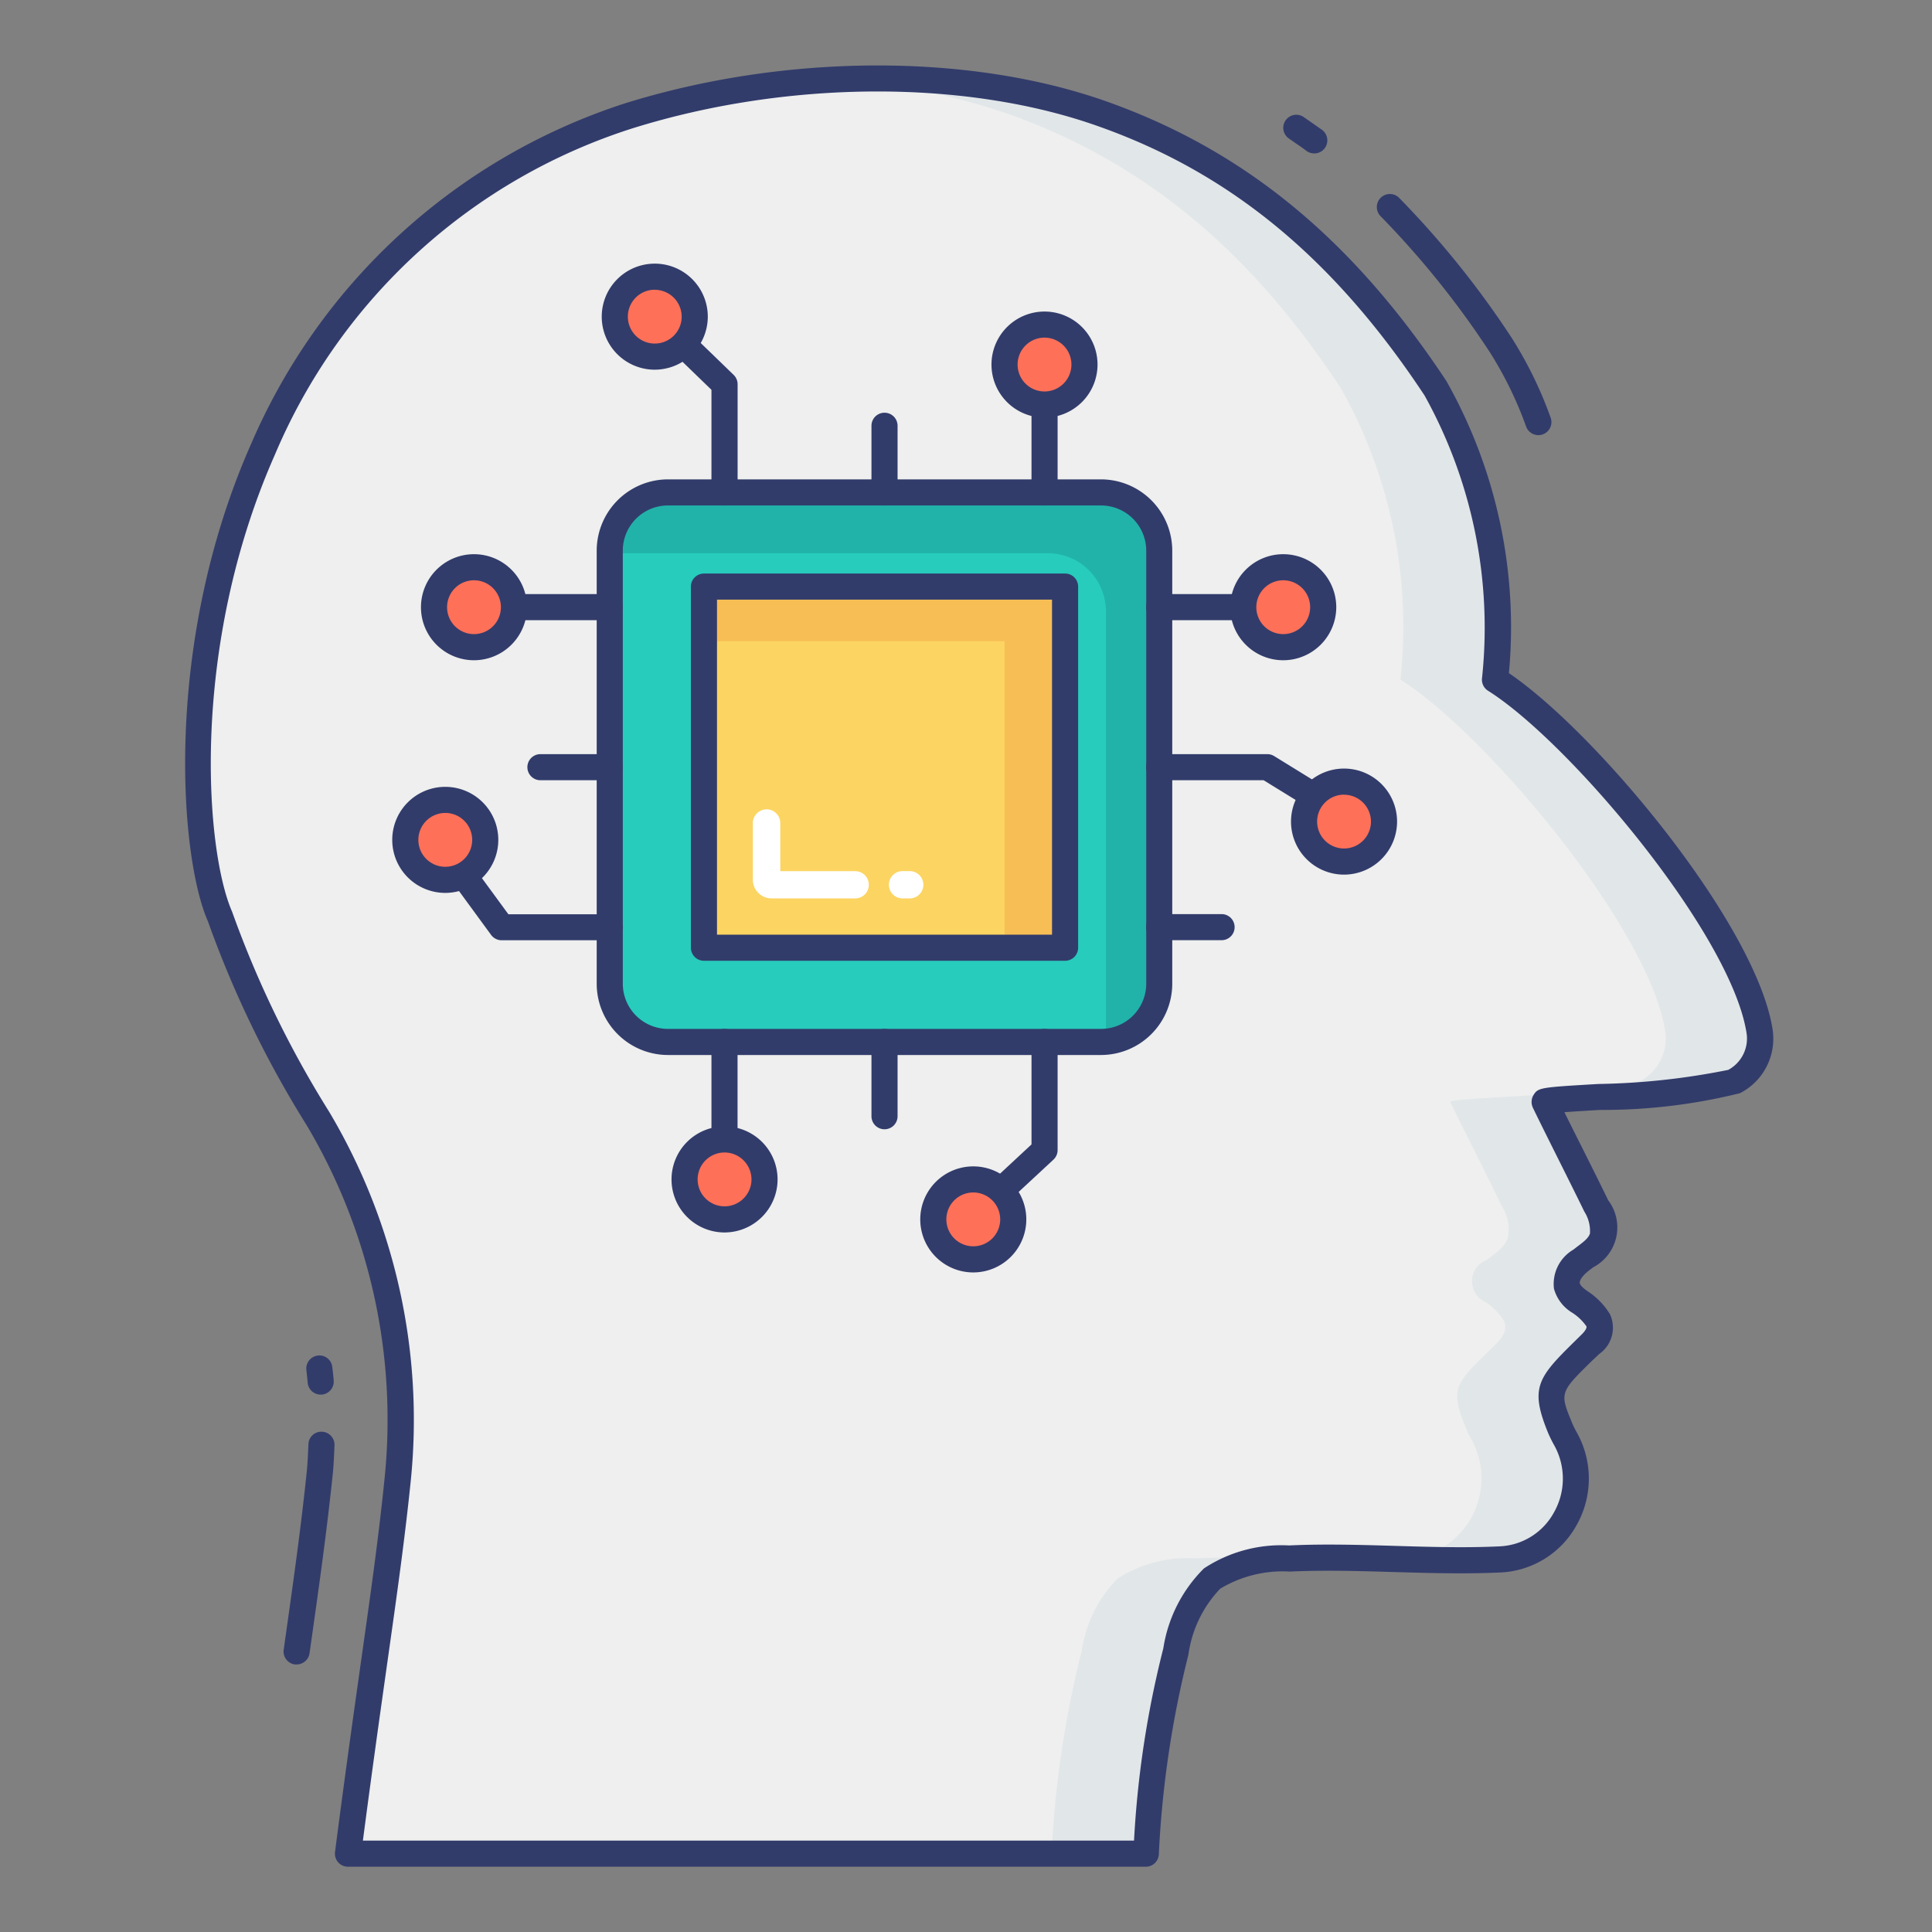 <svg id="color_line" height="512" viewBox="0 0 74 74" width="512" xmlns="http://www.w3.org/2000/svg" data-name="color line"><rect x="0" y="0" width="74" height="74" fill="#808080" stroke="none"/><path d="m57.259 26.033a18.7 18.7 0 0 0 -2.278-11.163c-3.238-4.9-7.186-8.534-12.725-10.5s-12.534-1.689-18.156.06c-17.682 5.922-17.606 26.29-15.665 30.69a39.509 39.509 0 0 0 3.745 7.716 22.436 22.436 0 0 1 3.057 13.819c-.4 3.953-1.007 7.381-1.905 14.342h30.568a39.269 39.269 0 0 1 1.147-7.743 5.007 5.007 0 0 1 1.388-2.8 4.963 4.963 0 0 1 2.965-.764c2.64-.124 5.415.158 8.055.034h.028a3.1 3.1 0 0 0 2.5-4.591 4.554 4.554 0 0 1 -.215-.43c-.65-1.579-.384-1.707 1.139-3.207.406-.384.429-.7.3-.936a2.5 2.5 0 0 0 -.688-.688.868.868 0 0 1 .045-1.613c.316-.248.688-.474.812-.857a1.673 1.673 0 0 0 -.237-1.207c-.6-1.23-1.376-2.754-1.973-3.984-.079-.18 6.2-.256 7.256-.786a1.856 1.856 0 0 0 .97-1.94c-.631-3.974-6.892-11.422-10.133-13.452z" fill="#eeefee"/><path d="m49.25 59.7a4.7 4.7 0 0 0 -2.82.76 5.017 5.017 0 0 0 -1.39 2.79 38.8 38.8 0 0 0 -1.14 7.75h-3.62a39.286 39.286 0 0 1 1.15-7.75 5 5 0 0 1 1.38-2.79 4.98 4.98 0 0 1 2.97-.77c1.14-.05 2.3-.03 3.47.01z" fill="#e1e6e9"/><path d="m67.39 39.48a1.846 1.846 0 0 1 -.97 1.94c-1.05.53-7.25.61-7.25.79.59 1.23 1.37 2.75 1.97 3.98a1.713 1.713 0 0 1 .24 1.21 2.113 2.113 0 0 1 -.82.86.865.865 0 0 0 -.04 1.61 2.663 2.663 0 0 1 .69.69c.12.24.1.55-.31.93-1.52 1.5-1.79 1.63-1.14 3.21.06.14.14.28.22.43a3.1 3.1 0 0 1 -2.5 4.59h-.03c-1.18.06-2.38.03-3.59 0a3.1 3.1 0 0 0 2.5-4.59 3.391 3.391 0 0 1 -.21-.43c-.65-1.58-.39-1.71 1.14-3.21.4-.38.43-.69.3-.93a2.388 2.388 0 0 0 -.69-.69.869.869 0 0 1 .05-1.61c.32-.25.69-.48.81-.86a1.664 1.664 0 0 0 -.24-1.21c-.59-1.23-1.37-2.75-1.97-3.98 0-.18 6.21-.26 7.26-.79a1.86 1.86 0 0 0 .97-1.94c-.63-3.97-6.9-11.42-10.14-13.45a18.6 18.6 0 0 0 -2.28-11.16c-3.23-4.9-7.18-8.53-12.72-10.5a24.343 24.343 0 0 0 -6.8-1.31 26.829 26.829 0 0 1 10.42 1.31c5.53 1.97 9.48 5.6 12.72 10.5a18.746 18.746 0 0 1 2.28 11.16c3.24 2.03 9.5 9.48 10.13 13.45z" fill="#e1e6e9"/><path d="m53.82 59.72c-1.5.07-3.04.02-4.57-.02a.756.756 0 0 1 .15-.01c1.45-.07 2.93-.01 4.42.03z" fill="#e1e6e9"/><path d="m25.585 18.86h16.589a2.23 2.23 0 0 1 2.23 2.23v16.589a2.23 2.23 0 0 1 -2.23 2.23h-16.588a2.231 2.231 0 0 1 -2.231-2.231v-16.588a2.23 2.23 0 0 1 2.23-2.23z" fill="#27ccbc"/><path d="m44.4 21.09v16.59a2.216 2.216 0 0 1 -2.04 2.22v-16.48a2.226 2.226 0 0 0 -2.23-2.23h-16.58a1.339 1.339 0 0 0 -.2.01v-.11a2.234 2.234 0 0 1 2.24-2.23h16.58a2.226 2.226 0 0 1 2.23 2.23z" fill="#21b3a9"/><path d="m26.963 22.468h13.832v13.832h-13.832z" fill="#fcd462"/><path d="m40.8 22.47v13.83h-2.32v-11.74h-11.52v-2.09z" fill="#f7be56"/><g fill="#323c6b"><path d="m23.354 23.755h-3.67a.5.5 0 0 1 0-1h3.67a.5.5 0 0 1 0 1z"/><path d="m23.354 29.885h-2.654a.5.5 0 0 1 0-1h2.651a.5.5 0 0 1 0 1z"/><path d="m23.354 36.014h-4.14a.5.5 0 0 1 -.4-.2l-1.455-1.988a.5.5 0 0 1 .807-.591l1.306 1.783h3.887a.5.5 0 1 1 0 1z"/><path d="m47.618 23.755h-3.218a.5.5 0 0 1 0-1h3.214a.5.5 0 0 1 0 1z"/><path d="m50.315 30.977a.5.5 0 0 1 -.263-.075l-1.652-1.017h-4a.5.5 0 0 1 0-1h4.141a.5.5 0 0 1 .263.075l1.771 1.092a.5.5 0 0 1 -.263.925z"/><path d="m46.792 36.012h-2.392a.5.5 0 0 1 0-1h2.389a.5.5 0 0 1 0 1z"/><path d="m27.75 44.142a.5.5 0 0 1 -.5-.5v-3.733a.5.5 0 0 1 1 0v3.732a.5.5 0 0 1 -.5.501z"/><path d="m33.879 43.254a.5.5 0 0 1 -.5-.5v-2.845a.5.5 0 0 1 1 0v2.845a.5.5 0 0 1 -.5.5z"/><path d="m38.342 46.1a.5.5 0 0 1 -.34-.866l1.507-1.4v-3.925a.5.5 0 0 1 1 0v4.142a.5.5 0 0 1 -.16.366l-1.667 1.548a.5.5 0 0 1 -.34.135z"/><path d="m27.75 19.36a.5.5 0 0 1 -.5-.5v-3.93l-1.422-1.375a.5.5 0 0 1 .7-.719l1.572 1.523a.5.5 0 0 1 .152.359v4.142a.5.5 0 0 1 -.502.5z"/><path d="m33.879 19.36a.5.5 0 0 1 -.5-.5v-2.552a.5.5 0 0 1 1 0v2.552a.5.5 0 0 1 -.5.5z"/><path d="m40.009 19.36a.5.5 0 0 1 -.5-.5v-3.36a.5.5 0 0 1 1 0v3.36a.5.5 0 0 1 -.5.5z"/></g><circle cx="25.079" cy="12.129" fill="#fe7058" r="1.531"/><path d="m25.079 14.16a2.031 2.031 0 1 1 2.031-2.032 2.035 2.035 0 0 1 -2.031 2.032zm0-3.063a1.031 1.031 0 1 0 1.031 1.031 1.033 1.033 0 0 0 -1.031-1.028z" fill="#323c6b"/><circle cx="51.481" cy="31.472" fill="#fe7058" r="1.531"/><path d="m51.48 33.5a2.031 2.031 0 1 1 2.031-2.032 2.034 2.034 0 0 1 -2.031 2.032zm0-3.063a1.031 1.031 0 1 0 1.031 1.031 1.032 1.032 0 0 0 -1.031-1.028z" fill="#323c6b"/><circle cx="37.279" cy="46.705" fill="#fe7058" r="1.531"/><path d="m37.279 48.737a2.031 2.031 0 1 1 2.031-2.031 2.033 2.033 0 0 1 -2.031 2.031zm0-3.063a1.031 1.031 0 1 0 1.031 1.032 1.033 1.033 0 0 0 -1.031-1.032z" fill="#323c6b"/><circle cx="17.055" cy="32.168" fill="#fe7058" r="1.531"/><path d="m17.055 34.2a2.031 2.031 0 1 1 2.031-2.031 2.033 2.033 0 0 1 -2.031 2.031zm0-3.062a1.031 1.031 0 1 0 1.031 1.031 1.032 1.032 0 0 0 -1.031-1.032z" fill="#323c6b"/><circle cx="40.007" cy="13.963" fill="#fe7058" r="1.531"/><path d="m40.007 15.995a2.031 2.031 0 1 1 2.031-2.032 2.034 2.034 0 0 1 -2.031 2.032zm0-3.063a1.031 1.031 0 1 0 1.031 1.031 1.032 1.032 0 0 0 -1.031-1.031z" fill="#323c6b"/><circle cx="27.752" cy="45.174" fill="#fe7058" r="1.531"/><path d="m27.752 47.206a2.031 2.031 0 1 1 2.031-2.032 2.035 2.035 0 0 1 -2.031 2.032zm0-3.063a1.031 1.031 0 1 0 1.031 1.031 1.033 1.033 0 0 0 -1.031-1.031z" fill="#323c6b"/><circle cx="18.155" cy="23.257" fill="#fe7058" r="1.531"/><path d="m18.154 25.289a2.031 2.031 0 1 1 2.032-2.032 2.034 2.034 0 0 1 -2.032 2.032zm0-3.063a1.031 1.031 0 1 0 1.032 1.031 1.032 1.032 0 0 0 -1.032-1.031z" fill="#323c6b"/><circle cx="49.151" cy="23.257" fill="#fe7058" r="1.531"/><path d="m49.151 25.289a2.031 2.031 0 1 1 2.031-2.032 2.035 2.035 0 0 1 -2.031 2.032zm0-3.063a1.031 1.031 0 1 0 1.031 1.031 1.033 1.033 0 0 0 -1.031-1.031z" fill="#323c6b"/><path d="m43.9 71.5h-30.568a.5.5 0 0 1 -.5-.564c.386-2.986.717-5.323 1-7.33.376-2.654.673-4.75.9-7a22.074 22.074 0 0 0 -2.988-13.51 40.177 40.177 0 0 1 -3.784-7.818c-1.072-2.425-1.739-10.586 1.651-18.259a23.433 23.433 0 0 1 14.334-13.063c6.144-1.913 13.222-1.931 18.479-.056s9.383 5.264 12.976 10.694a19.173 19.173 0 0 1 2.395 11.189c3.394 2.306 9.458 9.623 10.095 13.62a2.343 2.343 0 0 1 -1.243 2.468 21.806 21.806 0 0 1 -5.361.642c-.475.028-.985.058-1.366.087.221.447.459.924.7 1.4.341.682.682 1.364.978 1.973a1.725 1.725 0 0 1 -.573 2.567l-.144.109c-.284.215-.391.408-.372.5.024.115.236.264.306.313a2.741 2.741 0 0 1 .849.874 1.227 1.227 0 0 1 -.408 1.523l-.256.241c-1.264 1.238-1.264 1.238-.779 2.417a4.077 4.077 0 0 0 .191.38 3.619 3.619 0 0 1 -.024 3.518 3.509 3.509 0 0 1 -2.887 1.813c-1.37.064-2.756.024-4.1-.015-1.321-.039-2.687-.079-3.989-.018a4.642 4.642 0 0 0 -2.677.657 4.559 4.559 0 0 0 -1.217 2.531 38.753 38.753 0 0 0 -1.133 7.66.5.5 0 0 1 -.485.457zm-30-1h29.536a38.023 38.023 0 0 1 1.122-7.366 5.487 5.487 0 0 1 1.558-3.062 5.39 5.39 0 0 1 3.26-.878c1.336-.063 2.723-.023 4.063.017 1.322.04 2.687.08 3.989.018a2.491 2.491 0 0 0 2.092-1.3 2.626 2.626 0 0 0 .021-2.551 4.96 4.96 0 0 1 -.239-.479c-.714-1.735-.408-2.127 1-3.511l.247-.243c.126-.119.25-.275.212-.348a1.942 1.942 0 0 0 -.541-.517 1.552 1.552 0 0 1 -.7-.921 1.523 1.523 0 0 1 .74-1.493l.152-.117c.222-.167.431-.323.486-.5a1.379 1.379 0 0 0 -.214-.841c-.292-.6-.631-1.278-.97-1.957-.349-.7-.7-1.4-1-2.02a.515.515 0 0 1 .023-.488c.177-.289.264-.294 2.482-.424a27.272 27.272 0 0 0 4.976-.54 1.362 1.362 0 0 0 .7-1.422c-.6-3.793-6.79-11.146-9.9-13.1a.5.5 0 0 1 -.23-.486 18.319 18.319 0 0 0 -2.2-10.821c-3.465-5.244-7.43-8.518-12.476-10.306-5.066-1.809-11.9-1.785-17.836.063a22.162 22.162 0 0 0 -13.727 12.516c-3.267 7.392-2.663 15.163-1.635 17.5a39.487 39.487 0 0 0 3.717 7.661 23.08 23.08 0 0 1 3.127 14.116c-.232 2.271-.531 4.375-.908 7.04-.265 1.88-.572 4.044-.927 6.76z" fill="#323c6b"/><path d="m42.173 40.409h-16.587a2.734 2.734 0 0 1 -2.731-2.73v-16.589a2.734 2.734 0 0 1 2.731-2.729h16.587a2.733 2.733 0 0 1 2.727 2.729v16.589a2.733 2.733 0 0 1 -2.727 2.73zm-16.587-21.049a1.732 1.732 0 0 0 -1.731 1.729v16.59a1.732 1.732 0 0 0 1.731 1.73h16.587a1.732 1.732 0 0 0 1.73-1.73v-16.589a1.732 1.732 0 0 0 -1.73-1.729z" fill="#323c6b"/><path d="m40.795 36.8h-13.832a.5.5 0 0 1 -.5-.5v-13.832a.5.5 0 0 1 .5-.5h13.832a.5.5 0 0 1 .5.5v13.832a.5.5 0 0 1 -.5.5zm-13.332-1h12.832v-12.832h-12.832z" fill="#323c6b"/><path d="m11.361 63.752a.506.506 0 0 1 -.07 0 .5.5 0 0 1 -.425-.564c.371-2.623.665-4.693.89-6.883.025-.267.037-.537.049-.806l.009-.183a.492.492 0 0 1 .522-.477.5.5 0 0 1 .476.522l-.008.181c-.013.288-.025.575-.053.862-.228 2.212-.521 4.291-.895 6.922a.5.5 0 0 1 -.495.426z" fill="#323c6b"/><path d="m12.284 53.417a.5.5 0 0 1 -.5-.462c-.007-.1-.019-.2-.029-.293l-.021-.195a.5.5 0 0 1 .447-.547.494.494 0 0 1 .547.448l.021.181c.012.11.024.22.033.331a.5.5 0 0 1 -.461.536z" fill="#323c6b"/><path d="m50.333 5.875a.5.5 0 0 1 -.3-.1c-.125-.1-.255-.185-.385-.274l-.269-.187a.5.5 0 1 1 .582-.812l.252.175c.144.1.287.2.427.3a.5.5 0 0 1 -.3.9z" fill="#323c6b"/><path d="m58.923 16.667a.5.5 0 0 1 -.468-.325 14.4 14.4 0 0 0 -1.388-2.847 34.259 34.259 0 0 0 -4.174-5.2.5.5 0 1 1 .713-.7 35.219 35.219 0 0 1 4.294 5.344 15.331 15.331 0 0 1 1.491 3.052.5.5 0 0 1 -.292.644.507.507 0 0 1 -.176.032z" fill="#323c6b"/><path d="m35.367 33.888a.523.523 0 0 1 -.523.523h-.274a.523.523 0 0 1 0-1.046h.274a.523.523 0 0 1 .523.523z" fill="#fff"/><path d="m33.277 33.885a.519.519 0 0 1 -.525.525h-3.2a.716.716 0 0 1 -.716-.716v-2.169a.525.525 0 1 1 1.051 0v1.843h2.866a.517.517 0 0 1 .524.517z" fill="#fff"/></svg>